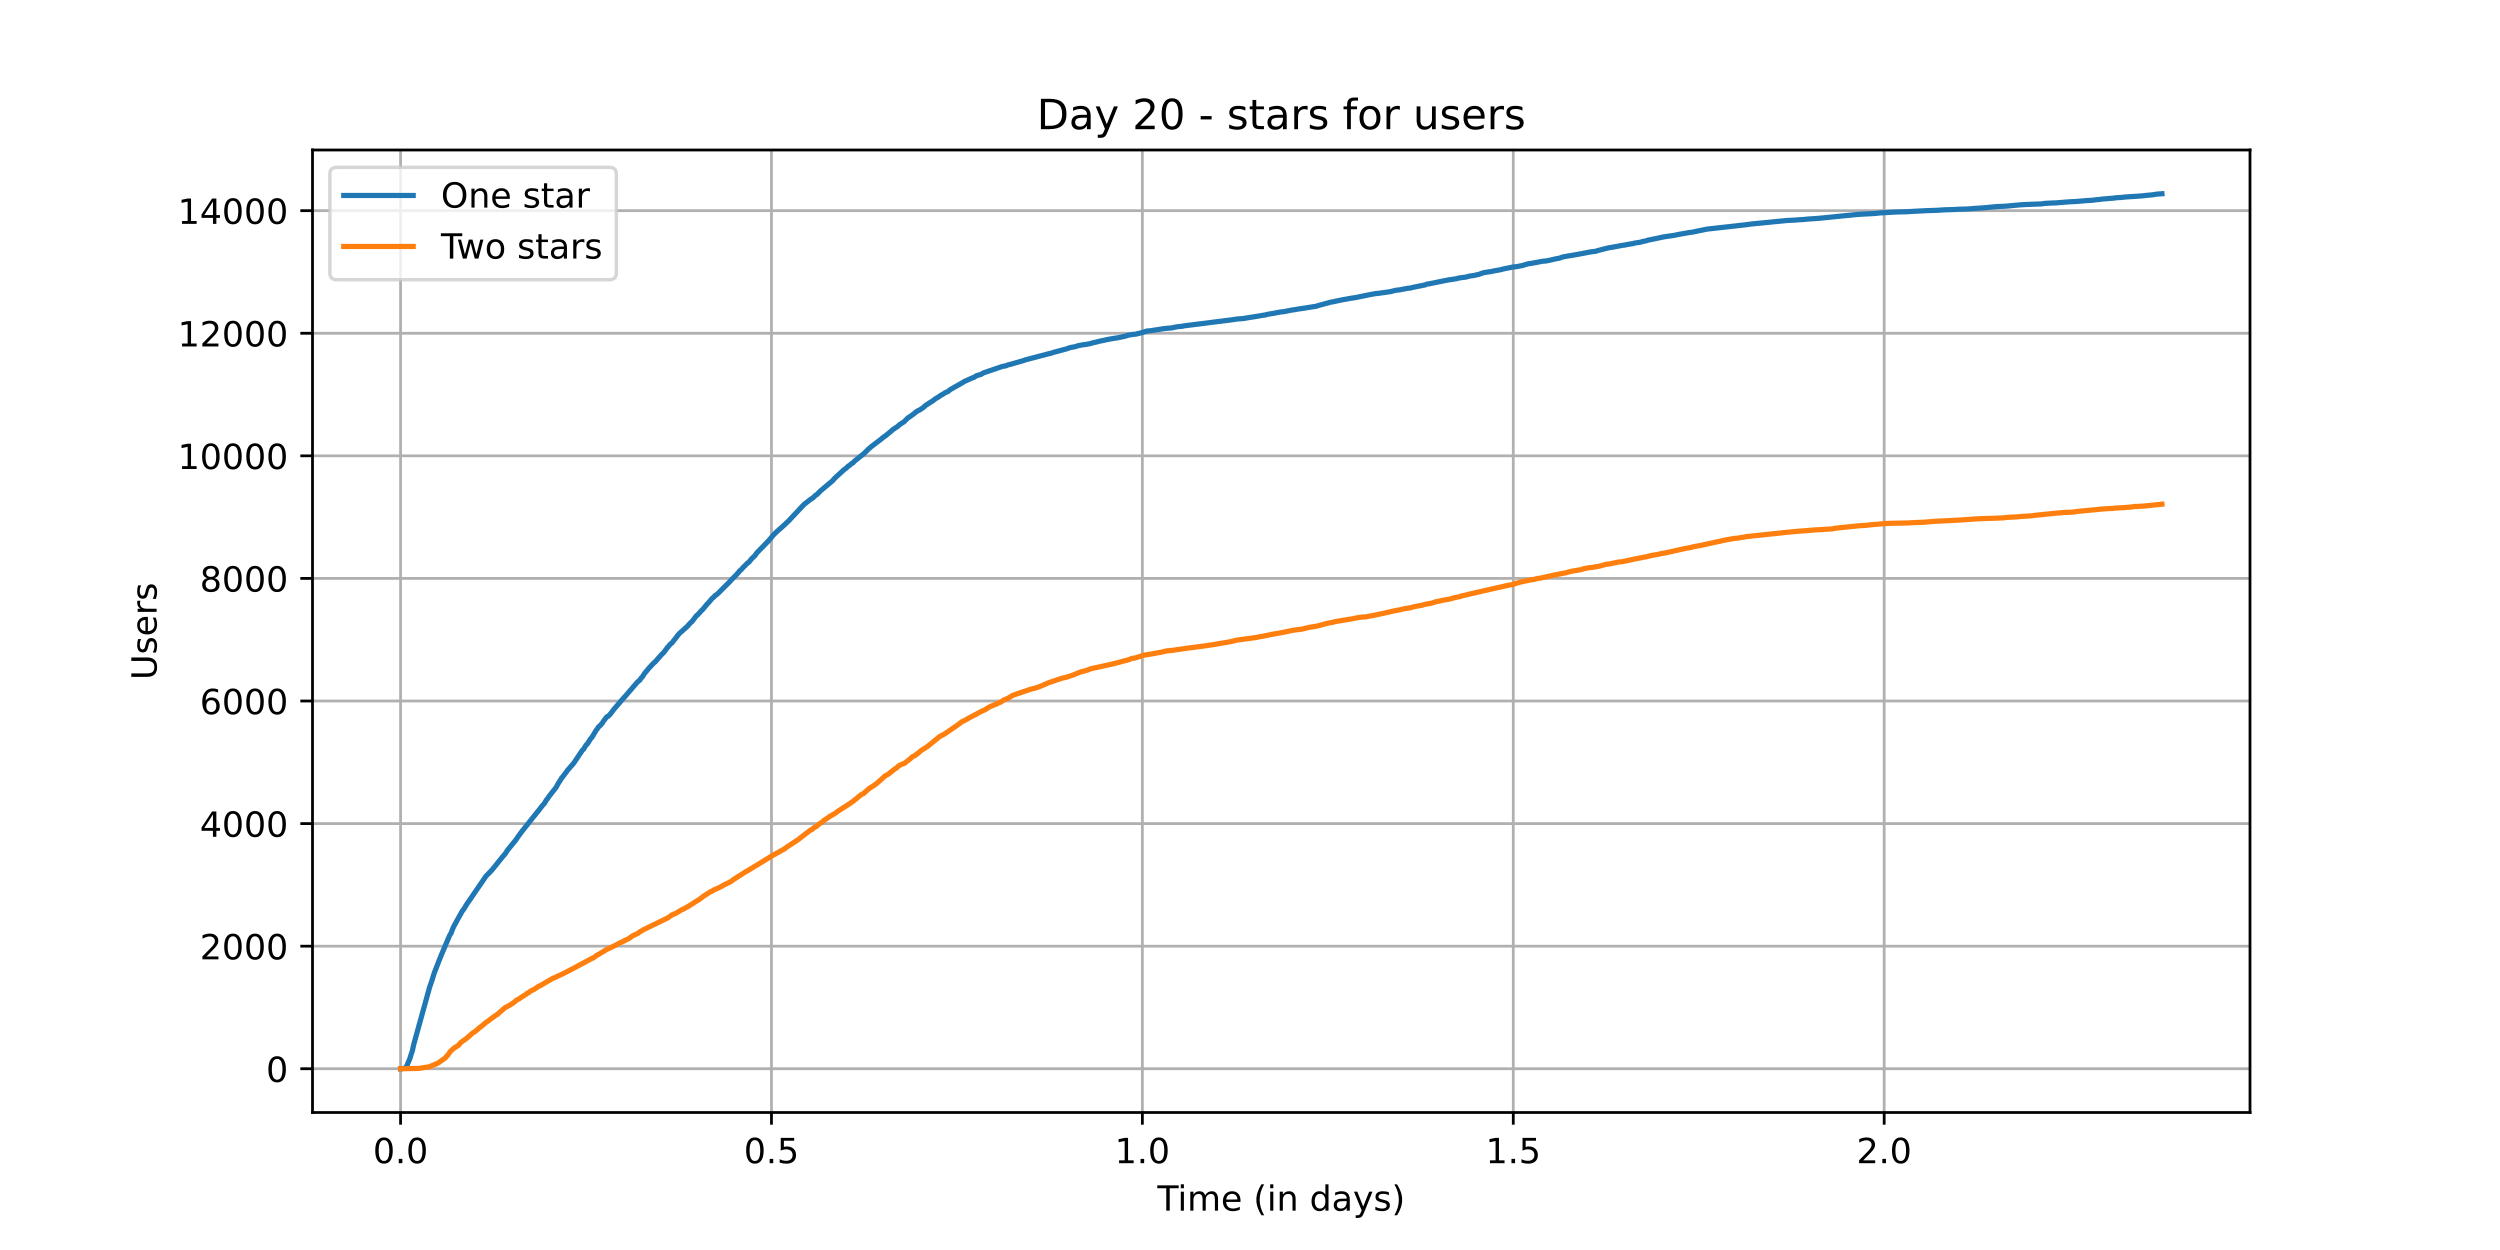 <?xml version="1.0" encoding="utf-8" standalone="no"?>
<!DOCTYPE svg PUBLIC "-//W3C//DTD SVG 1.1//EN"
  "http://www.w3.org/Graphics/SVG/1.1/DTD/svg11.dtd">
<!-- Created with matplotlib (https://matplotlib.org/) -->
<svg height="360pt" version="1.1" viewBox="0 0 720 360" width="720pt" xmlns="http://www.w3.org/2000/svg" xmlns:xlink="http://www.w3.org/1999/xlink">
 <defs>
  <style type="text/css">*{stroke-linecap:butt;stroke-linejoin:round;}</style>
 </defs>
 <g id="figure_1">
  <g id="patch_1">
   <path d="M 0 360 
L 720 360 
L 720 0 
L 0 0 
z
" style="fill:#ffffff;"/>
  </g>
  <g id="axes_1">
   <g id="patch_2">
    <path d="M 90 320.4 
L 648 320.4 
L 648 43.2 
L 90 43.2 
z
" style="fill:#ffffff;"/>
   </g>
   <g id="matplotlib.axis_1">
    <g id="xtick_1">
     <g id="line2d_1">
      <path clip-path="url(#pa88866a82a)" d="M 115.364 320.4 
L 115.364 43.2 
" style="fill:none;stroke:#b0b0b0;stroke-linecap:square;stroke-width:0.8;"/>
     </g>
     <g id="line2d_2">
      <defs>
       <path d="M 0 0 
L 0 3.5 
" id="mbeb96af98e" style="stroke:#000000;stroke-width:0.8;"/>
      </defs>
      <g>
       <use style="stroke:#000000;stroke-width:0.8;" x="115.364" xlink:href="#mbeb96af98e" y="320.4"/>
      </g>
     </g>
     <g id="text_1">
      <!-- 0.0 -->
      <g transform="translate(107.412 334.998)scale(0.1 -0.1)">
       <defs>
        <path d="M 31.781 66.406 
Q 24.172 66.406 20.328 58.906 
Q 16.5 51.422 16.5 36.375 
Q 16.5 21.391 20.328 13.891 
Q 24.172 6.391 31.781 6.391 
Q 39.453 6.391 43.281 13.891 
Q 47.125 21.391 47.125 36.375 
Q 47.125 51.422 43.281 58.906 
Q 39.453 66.406 31.781 66.406 
z
M 31.781 74.219 
Q 44.047 74.219 50.516 64.516 
Q 56.984 54.828 56.984 36.375 
Q 56.984 17.969 50.516 8.266 
Q 44.047 -1.422 31.781 -1.422 
Q 19.531 -1.422 13.062 8.266 
Q 6.594 17.969 6.594 36.375 
Q 6.594 54.828 13.062 64.516 
Q 19.531 74.219 31.781 74.219 
z
" id="DejaVuSans-48"/>
        <path d="M 10.688 12.406 
L 21 12.406 
L 21 0 
L 10.688 0 
z
" id="DejaVuSans-46"/>
       </defs>
       <use xlink:href="#DejaVuSans-48"/>
       <use x="63.623" xlink:href="#DejaVuSans-46"/>
       <use x="95.41" xlink:href="#DejaVuSans-48"/>
      </g>
     </g>
    </g>
    <g id="xtick_2">
     <g id="line2d_3">
      <path clip-path="url(#pa88866a82a)" d="M 222.183 320.4 
L 222.183 43.2 
" style="fill:none;stroke:#b0b0b0;stroke-linecap:square;stroke-width:0.8;"/>
     </g>
     <g id="line2d_4">
      <g>
       <use style="stroke:#000000;stroke-width:0.8;" x="222.183" xlink:href="#mbeb96af98e" y="320.4"/>
      </g>
     </g>
     <g id="text_2">
      <!-- 0.5 -->
      <g transform="translate(214.232 334.998)scale(0.1 -0.1)">
       <defs>
        <path d="M 10.797 72.906 
L 49.516 72.906 
L 49.516 64.594 
L 19.828 64.594 
L 19.828 46.734 
Q 21.969 47.469 24.109 47.828 
Q 26.266 48.188 28.422 48.188 
Q 40.625 48.188 47.75 41.5 
Q 54.891 34.812 54.891 23.391 
Q 54.891 11.625 47.562 5.094 
Q 40.234 -1.422 26.906 -1.422 
Q 22.312 -1.422 17.547 -0.641 
Q 12.797 0.141 7.719 1.703 
L 7.719 11.625 
Q 12.109 9.234 16.797 8.062 
Q 21.484 6.891 26.703 6.891 
Q 35.156 6.891 40.078 11.328 
Q 45.016 15.766 45.016 23.391 
Q 45.016 31 40.078 35.438 
Q 35.156 39.891 26.703 39.891 
Q 22.75 39.891 18.812 39.016 
Q 14.891 38.141 10.797 36.281 
z
" id="DejaVuSans-53"/>
       </defs>
       <use xlink:href="#DejaVuSans-48"/>
       <use x="63.623" xlink:href="#DejaVuSans-46"/>
       <use x="95.41" xlink:href="#DejaVuSans-53"/>
      </g>
     </g>
    </g>
    <g id="xtick_3">
     <g id="line2d_5">
      <path clip-path="url(#pa88866a82a)" d="M 329.003 320.4 
L 329.003 43.2 
" style="fill:none;stroke:#b0b0b0;stroke-linecap:square;stroke-width:0.8;"/>
     </g>
     <g id="line2d_6">
      <g>
       <use style="stroke:#000000;stroke-width:0.8;" x="329.003" xlink:href="#mbeb96af98e" y="320.4"/>
      </g>
     </g>
     <g id="text_3">
      <!-- 1.0 -->
      <g transform="translate(321.052 334.998)scale(0.1 -0.1)">
       <defs>
        <path d="M 12.406 8.297 
L 28.516 8.297 
L 28.516 63.922 
L 10.984 60.406 
L 10.984 69.391 
L 28.422 72.906 
L 38.281 72.906 
L 38.281 8.297 
L 54.391 8.297 
L 54.391 0 
L 12.406 0 
z
" id="DejaVuSans-49"/>
       </defs>
       <use xlink:href="#DejaVuSans-49"/>
       <use x="63.623" xlink:href="#DejaVuSans-46"/>
       <use x="95.41" xlink:href="#DejaVuSans-48"/>
      </g>
     </g>
    </g>
    <g id="xtick_4">
     <g id="line2d_7">
      <path clip-path="url(#pa88866a82a)" d="M 435.823 320.4 
L 435.823 43.2 
" style="fill:none;stroke:#b0b0b0;stroke-linecap:square;stroke-width:0.8;"/>
     </g>
     <g id="line2d_8">
      <g>
       <use style="stroke:#000000;stroke-width:0.8;" x="435.823" xlink:href="#mbeb96af98e" y="320.4"/>
      </g>
     </g>
     <g id="text_4">
      <!-- 1.5 -->
      <g transform="translate(427.871 334.998)scale(0.1 -0.1)">
       <use xlink:href="#DejaVuSans-49"/>
       <use x="63.623" xlink:href="#DejaVuSans-46"/>
       <use x="95.41" xlink:href="#DejaVuSans-53"/>
      </g>
     </g>
    </g>
    <g id="xtick_5">
     <g id="line2d_9">
      <path clip-path="url(#pa88866a82a)" d="M 542.643 320.4 
L 542.643 43.2 
" style="fill:none;stroke:#b0b0b0;stroke-linecap:square;stroke-width:0.8;"/>
     </g>
     <g id="line2d_10">
      <g>
       <use style="stroke:#000000;stroke-width:0.8;" x="542.643" xlink:href="#mbeb96af98e" y="320.4"/>
      </g>
     </g>
     <g id="text_5">
      <!-- 2.0 -->
      <g transform="translate(534.691 334.998)scale(0.1 -0.1)">
       <defs>
        <path d="M 19.188 8.297 
L 53.609 8.297 
L 53.609 0 
L 7.328 0 
L 7.328 8.297 
Q 12.938 14.109 22.625 23.891 
Q 32.328 33.688 34.812 36.531 
Q 39.547 41.844 41.422 45.531 
Q 43.312 49.219 43.312 52.781 
Q 43.312 58.594 39.234 62.25 
Q 35.156 65.922 28.609 65.922 
Q 23.969 65.922 18.812 64.312 
Q 13.672 62.703 7.812 59.422 
L 7.812 69.391 
Q 13.766 71.781 18.938 73 
Q 24.125 74.219 28.422 74.219 
Q 39.75 74.219 46.484 68.547 
Q 53.219 62.891 53.219 53.422 
Q 53.219 48.922 51.531 44.891 
Q 49.859 40.875 45.406 35.406 
Q 44.188 33.984 37.641 27.219 
Q 31.109 20.453 19.188 8.297 
z
" id="DejaVuSans-50"/>
       </defs>
       <use xlink:href="#DejaVuSans-50"/>
       <use x="63.623" xlink:href="#DejaVuSans-46"/>
       <use x="95.41" xlink:href="#DejaVuSans-48"/>
      </g>
     </g>
    </g>
    <g id="text_6">
     <!-- Time (in days) -->
     <g transform="translate(333.327 348.677)scale(0.1 -0.1)">
      <defs>
       <path d="M -0.297 72.906 
L 61.375 72.906 
L 61.375 64.594 
L 35.5 64.594 
L 35.5 0 
L 25.594 0 
L 25.594 64.594 
L -0.297 64.594 
z
" id="DejaVuSans-84"/>
       <path d="M 9.422 54.688 
L 18.406 54.688 
L 18.406 0 
L 9.422 0 
z
M 9.422 75.984 
L 18.406 75.984 
L 18.406 64.594 
L 9.422 64.594 
z
" id="DejaVuSans-105"/>
       <path d="M 52 44.188 
Q 55.375 50.25 60.062 53.125 
Q 64.75 56 71.094 56 
Q 79.641 56 84.281 50.016 
Q 88.922 44.047 88.922 33.016 
L 88.922 0 
L 79.891 0 
L 79.891 32.719 
Q 79.891 40.578 77.094 44.375 
Q 74.312 48.188 68.609 48.188 
Q 61.625 48.188 57.562 43.547 
Q 53.516 38.922 53.516 30.906 
L 53.516 0 
L 44.484 0 
L 44.484 32.719 
Q 44.484 40.625 41.703 44.406 
Q 38.922 48.188 33.109 48.188 
Q 26.219 48.188 22.156 43.531 
Q 18.109 38.875 18.109 30.906 
L 18.109 0 
L 9.078 0 
L 9.078 54.688 
L 18.109 54.688 
L 18.109 46.188 
Q 21.188 51.219 25.484 53.609 
Q 29.781 56 35.688 56 
Q 41.656 56 45.828 52.969 
Q 50 49.953 52 44.188 
z
" id="DejaVuSans-109"/>
       <path d="M 56.203 29.594 
L 56.203 25.203 
L 14.891 25.203 
Q 15.484 15.922 20.484 11.062 
Q 25.484 6.203 34.422 6.203 
Q 39.594 6.203 44.453 7.469 
Q 49.312 8.734 54.109 11.281 
L 54.109 2.781 
Q 49.266 0.734 44.188 -0.344 
Q 39.109 -1.422 33.891 -1.422 
Q 20.797 -1.422 13.156 6.188 
Q 5.516 13.812 5.516 26.812 
Q 5.516 40.234 12.766 48.109 
Q 20.016 56 32.328 56 
Q 43.359 56 49.781 48.891 
Q 56.203 41.797 56.203 29.594 
z
M 47.219 32.234 
Q 47.125 39.594 43.094 43.984 
Q 39.062 48.391 32.422 48.391 
Q 24.906 48.391 20.391 44.141 
Q 15.875 39.891 15.188 32.172 
z
" id="DejaVuSans-101"/>
       <path id="DejaVuSans-32"/>
       <path d="M 31 75.875 
Q 24.469 64.656 21.281 53.656 
Q 18.109 42.672 18.109 31.391 
Q 18.109 20.125 21.312 9.062 
Q 24.516 -2 31 -13.188 
L 23.188 -13.188 
Q 15.875 -1.703 12.234 9.375 
Q 8.594 20.453 8.594 31.391 
Q 8.594 42.281 12.203 53.312 
Q 15.828 64.359 23.188 75.875 
z
" id="DejaVuSans-40"/>
       <path d="M 54.891 33.016 
L 54.891 0 
L 45.906 0 
L 45.906 32.719 
Q 45.906 40.484 42.875 44.328 
Q 39.844 48.188 33.797 48.188 
Q 26.516 48.188 22.312 43.547 
Q 18.109 38.922 18.109 30.906 
L 18.109 0 
L 9.078 0 
L 9.078 54.688 
L 18.109 54.688 
L 18.109 46.188 
Q 21.344 51.125 25.703 53.562 
Q 30.078 56 35.797 56 
Q 45.219 56 50.047 50.172 
Q 54.891 44.344 54.891 33.016 
z
" id="DejaVuSans-110"/>
       <path d="M 45.406 46.391 
L 45.406 75.984 
L 54.391 75.984 
L 54.391 0 
L 45.406 0 
L 45.406 8.203 
Q 42.578 3.328 38.25 0.953 
Q 33.938 -1.422 27.875 -1.422 
Q 17.969 -1.422 11.734 6.484 
Q 5.516 14.406 5.516 27.297 
Q 5.516 40.188 11.734 48.094 
Q 17.969 56 27.875 56 
Q 33.938 56 38.25 53.625 
Q 42.578 51.266 45.406 46.391 
z
M 14.797 27.297 
Q 14.797 17.391 18.875 11.75 
Q 22.953 6.109 30.078 6.109 
Q 37.203 6.109 41.297 11.75 
Q 45.406 17.391 45.406 27.297 
Q 45.406 37.203 41.297 42.844 
Q 37.203 48.484 30.078 48.484 
Q 22.953 48.484 18.875 42.844 
Q 14.797 37.203 14.797 27.297 
z
" id="DejaVuSans-100"/>
       <path d="M 34.281 27.484 
Q 23.391 27.484 19.188 25 
Q 14.984 22.516 14.984 16.5 
Q 14.984 11.719 18.141 8.906 
Q 21.297 6.109 26.703 6.109 
Q 34.188 6.109 38.703 11.406 
Q 43.219 16.703 43.219 25.484 
L 43.219 27.484 
z
M 52.203 31.203 
L 52.203 0 
L 43.219 0 
L 43.219 8.297 
Q 40.141 3.328 35.547 0.953 
Q 30.953 -1.422 24.312 -1.422 
Q 15.922 -1.422 10.953 3.297 
Q 6 8.016 6 15.922 
Q 6 25.141 12.172 29.828 
Q 18.359 34.516 30.609 34.516 
L 43.219 34.516 
L 43.219 35.406 
Q 43.219 41.609 39.141 45 
Q 35.062 48.391 27.688 48.391 
Q 23 48.391 18.547 47.266 
Q 14.109 46.141 10.016 43.891 
L 10.016 52.203 
Q 14.938 54.109 19.578 55.047 
Q 24.219 56 28.609 56 
Q 40.484 56 46.344 49.844 
Q 52.203 43.703 52.203 31.203 
z
" id="DejaVuSans-97"/>
       <path d="M 32.172 -5.078 
Q 28.375 -14.844 24.75 -17.812 
Q 21.141 -20.797 15.094 -20.797 
L 7.906 -20.797 
L 7.906 -13.281 
L 13.188 -13.281 
Q 16.891 -13.281 18.938 -11.516 
Q 21 -9.766 23.484 -3.219 
L 25.094 0.875 
L 2.984 54.688 
L 12.5 54.688 
L 29.594 11.922 
L 46.688 54.688 
L 56.203 54.688 
z
" id="DejaVuSans-121"/>
       <path d="M 44.281 53.078 
L 44.281 44.578 
Q 40.484 46.531 36.375 47.5 
Q 32.281 48.484 27.875 48.484 
Q 21.188 48.484 17.844 46.438 
Q 14.5 44.391 14.5 40.281 
Q 14.5 37.156 16.891 35.375 
Q 19.281 33.594 26.516 31.984 
L 29.594 31.297 
Q 39.156 29.25 43.188 25.516 
Q 47.219 21.781 47.219 15.094 
Q 47.219 7.469 41.188 3.016 
Q 35.156 -1.422 24.609 -1.422 
Q 20.219 -1.422 15.453 -0.562 
Q 10.688 0.297 5.422 2 
L 5.422 11.281 
Q 10.406 8.688 15.234 7.391 
Q 20.062 6.109 24.812 6.109 
Q 31.156 6.109 34.562 8.281 
Q 37.984 10.453 37.984 14.406 
Q 37.984 18.062 35.516 20.016 
Q 33.062 21.969 24.703 23.781 
L 21.578 24.516 
Q 13.234 26.266 9.516 29.906 
Q 5.812 33.547 5.812 39.891 
Q 5.812 47.609 11.281 51.797 
Q 16.75 56 26.812 56 
Q 31.781 56 36.172 55.266 
Q 40.578 54.547 44.281 53.078 
z
" id="DejaVuSans-115"/>
       <path d="M 8.016 75.875 
L 15.828 75.875 
Q 23.141 64.359 26.781 53.312 
Q 30.422 42.281 30.422 31.391 
Q 30.422 20.453 26.781 9.375 
Q 23.141 -1.703 15.828 -13.188 
L 8.016 -13.188 
Q 14.5 -2 17.703 9.062 
Q 20.906 20.125 20.906 31.391 
Q 20.906 42.672 17.703 53.656 
Q 14.5 64.656 8.016 75.875 
z
" id="DejaVuSans-41"/>
      </defs>
      <use xlink:href="#DejaVuSans-84"/>
      <use x="57.959" xlink:href="#DejaVuSans-105"/>
      <use x="85.742" xlink:href="#DejaVuSans-109"/>
      <use x="183.154" xlink:href="#DejaVuSans-101"/>
      <use x="244.678" xlink:href="#DejaVuSans-32"/>
      <use x="276.465" xlink:href="#DejaVuSans-40"/>
      <use x="315.479" xlink:href="#DejaVuSans-105"/>
      <use x="343.262" xlink:href="#DejaVuSans-110"/>
      <use x="406.641" xlink:href="#DejaVuSans-32"/>
      <use x="438.428" xlink:href="#DejaVuSans-100"/>
      <use x="501.904" xlink:href="#DejaVuSans-97"/>
      <use x="563.184" xlink:href="#DejaVuSans-121"/>
      <use x="622.363" xlink:href="#DejaVuSans-115"/>
      <use x="674.463" xlink:href="#DejaVuSans-41"/>
     </g>
    </g>
   </g>
   <g id="matplotlib.axis_2">
    <g id="ytick_1">
     <g id="line2d_11">
      <path clip-path="url(#pa88866a82a)" d="M 90 307.8 
L 648 307.8 
" style="fill:none;stroke:#b0b0b0;stroke-linecap:square;stroke-width:0.8;"/>
     </g>
     <g id="line2d_12">
      <defs>
       <path d="M 0 0 
L -3.5 0 
" id="m429b8f8722" style="stroke:#000000;stroke-width:0.8;"/>
      </defs>
      <g>
       <use style="stroke:#000000;stroke-width:0.8;" x="90" xlink:href="#m429b8f8722" y="307.8"/>
      </g>
     </g>
     <g id="text_7">
      <!-- 0 -->
      <g transform="translate(76.638 311.599)scale(0.1 -0.1)">
       <use xlink:href="#DejaVuSans-48"/>
      </g>
     </g>
    </g>
    <g id="ytick_2">
     <g id="line2d_13">
      <path clip-path="url(#pa88866a82a)" d="M 90 272.496 
L 648 272.496 
" style="fill:none;stroke:#b0b0b0;stroke-linecap:square;stroke-width:0.8;"/>
     </g>
     <g id="line2d_14">
      <g>
       <use style="stroke:#000000;stroke-width:0.8;" x="90" xlink:href="#m429b8f8722" y="272.496"/>
      </g>
     </g>
     <g id="text_8">
      <!-- 2000 -->
      <g transform="translate(57.55 276.295)scale(0.1 -0.1)">
       <use xlink:href="#DejaVuSans-50"/>
       <use x="63.623" xlink:href="#DejaVuSans-48"/>
       <use x="127.246" xlink:href="#DejaVuSans-48"/>
       <use x="190.869" xlink:href="#DejaVuSans-48"/>
      </g>
     </g>
    </g>
    <g id="ytick_3">
     <g id="line2d_15">
      <path clip-path="url(#pa88866a82a)" d="M 90 237.192 
L 648 237.192 
" style="fill:none;stroke:#b0b0b0;stroke-linecap:square;stroke-width:0.8;"/>
     </g>
     <g id="line2d_16">
      <g>
       <use style="stroke:#000000;stroke-width:0.8;" x="90" xlink:href="#m429b8f8722" y="237.192"/>
      </g>
     </g>
     <g id="text_9">
      <!-- 4000 -->
      <g transform="translate(57.55 240.991)scale(0.1 -0.1)">
       <defs>
        <path d="M 37.797 64.312 
L 12.891 25.391 
L 37.797 25.391 
z
M 35.203 72.906 
L 47.609 72.906 
L 47.609 25.391 
L 58.016 25.391 
L 58.016 17.188 
L 47.609 17.188 
L 47.609 0 
L 37.797 0 
L 37.797 17.188 
L 4.891 17.188 
L 4.891 26.703 
z
" id="DejaVuSans-52"/>
       </defs>
       <use xlink:href="#DejaVuSans-52"/>
       <use x="63.623" xlink:href="#DejaVuSans-48"/>
       <use x="127.246" xlink:href="#DejaVuSans-48"/>
       <use x="190.869" xlink:href="#DejaVuSans-48"/>
      </g>
     </g>
    </g>
    <g id="ytick_4">
     <g id="line2d_17">
      <path clip-path="url(#pa88866a82a)" d="M 90 201.888 
L 648 201.888 
" style="fill:none;stroke:#b0b0b0;stroke-linecap:square;stroke-width:0.8;"/>
     </g>
     <g id="line2d_18">
      <g>
       <use style="stroke:#000000;stroke-width:0.8;" x="90" xlink:href="#m429b8f8722" y="201.888"/>
      </g>
     </g>
     <g id="text_10">
      <!-- 6000 -->
      <g transform="translate(57.55 205.687)scale(0.1 -0.1)">
       <defs>
        <path d="M 33.016 40.375 
Q 26.375 40.375 22.484 35.828 
Q 18.609 31.297 18.609 23.391 
Q 18.609 15.531 22.484 10.953 
Q 26.375 6.391 33.016 6.391 
Q 39.656 6.391 43.531 10.953 
Q 47.406 15.531 47.406 23.391 
Q 47.406 31.297 43.531 35.828 
Q 39.656 40.375 33.016 40.375 
z
M 52.594 71.297 
L 52.594 62.312 
Q 48.875 64.062 45.094 64.984 
Q 41.312 65.922 37.594 65.922 
Q 27.828 65.922 22.672 59.328 
Q 17.531 52.734 16.797 39.406 
Q 19.672 43.656 24.016 45.922 
Q 28.375 48.188 33.594 48.188 
Q 44.578 48.188 50.953 41.516 
Q 57.328 34.859 57.328 23.391 
Q 57.328 12.156 50.688 5.359 
Q 44.047 -1.422 33.016 -1.422 
Q 20.359 -1.422 13.672 8.266 
Q 6.984 17.969 6.984 36.375 
Q 6.984 53.656 15.188 63.938 
Q 23.391 74.219 37.203 74.219 
Q 40.922 74.219 44.703 73.484 
Q 48.484 72.75 52.594 71.297 
z
" id="DejaVuSans-54"/>
       </defs>
       <use xlink:href="#DejaVuSans-54"/>
       <use x="63.623" xlink:href="#DejaVuSans-48"/>
       <use x="127.246" xlink:href="#DejaVuSans-48"/>
       <use x="190.869" xlink:href="#DejaVuSans-48"/>
      </g>
     </g>
    </g>
    <g id="ytick_5">
     <g id="line2d_19">
      <path clip-path="url(#pa88866a82a)" d="M 90 166.584 
L 648 166.584 
" style="fill:none;stroke:#b0b0b0;stroke-linecap:square;stroke-width:0.8;"/>
     </g>
     <g id="line2d_20">
      <g>
       <use style="stroke:#000000;stroke-width:0.8;" x="90" xlink:href="#m429b8f8722" y="166.584"/>
      </g>
     </g>
     <g id="text_11">
      <!-- 8000 -->
      <g transform="translate(57.55 170.383)scale(0.1 -0.1)">
       <defs>
        <path d="M 31.781 34.625 
Q 24.75 34.625 20.719 30.859 
Q 16.703 27.094 16.703 20.516 
Q 16.703 13.922 20.719 10.156 
Q 24.75 6.391 31.781 6.391 
Q 38.812 6.391 42.859 10.172 
Q 46.922 13.969 46.922 20.516 
Q 46.922 27.094 42.891 30.859 
Q 38.875 34.625 31.781 34.625 
z
M 21.922 38.812 
Q 15.578 40.375 12.031 44.719 
Q 8.5 49.078 8.5 55.328 
Q 8.5 64.062 14.719 69.141 
Q 20.953 74.219 31.781 74.219 
Q 42.672 74.219 48.875 69.141 
Q 55.078 64.062 55.078 55.328 
Q 55.078 49.078 51.531 44.719 
Q 48 40.375 41.703 38.812 
Q 48.828 37.156 52.797 32.312 
Q 56.781 27.484 56.781 20.516 
Q 56.781 9.906 50.312 4.234 
Q 43.844 -1.422 31.781 -1.422 
Q 19.734 -1.422 13.25 4.234 
Q 6.781 9.906 6.781 20.516 
Q 6.781 27.484 10.781 32.312 
Q 14.797 37.156 21.922 38.812 
z
M 18.312 54.391 
Q 18.312 48.734 21.844 45.562 
Q 25.391 42.391 31.781 42.391 
Q 38.141 42.391 41.719 45.562 
Q 45.312 48.734 45.312 54.391 
Q 45.312 60.062 41.719 63.234 
Q 38.141 66.406 31.781 66.406 
Q 25.391 66.406 21.844 63.234 
Q 18.312 60.062 18.312 54.391 
z
" id="DejaVuSans-56"/>
       </defs>
       <use xlink:href="#DejaVuSans-56"/>
       <use x="63.623" xlink:href="#DejaVuSans-48"/>
       <use x="127.246" xlink:href="#DejaVuSans-48"/>
       <use x="190.869" xlink:href="#DejaVuSans-48"/>
      </g>
     </g>
    </g>
    <g id="ytick_6">
     <g id="line2d_21">
      <path clip-path="url(#pa88866a82a)" d="M 90 131.28 
L 648 131.28 
" style="fill:none;stroke:#b0b0b0;stroke-linecap:square;stroke-width:0.8;"/>
     </g>
     <g id="line2d_22">
      <g>
       <use style="stroke:#000000;stroke-width:0.8;" x="90" xlink:href="#m429b8f8722" y="131.28"/>
      </g>
     </g>
     <g id="text_12">
      <!-- 10000 -->
      <g transform="translate(51.188 135.079)scale(0.1 -0.1)">
       <use xlink:href="#DejaVuSans-49"/>
       <use x="63.623" xlink:href="#DejaVuSans-48"/>
       <use x="127.246" xlink:href="#DejaVuSans-48"/>
       <use x="190.869" xlink:href="#DejaVuSans-48"/>
       <use x="254.492" xlink:href="#DejaVuSans-48"/>
      </g>
     </g>
    </g>
    <g id="ytick_7">
     <g id="line2d_23">
      <path clip-path="url(#pa88866a82a)" d="M 90 95.976 
L 648 95.976 
" style="fill:none;stroke:#b0b0b0;stroke-linecap:square;stroke-width:0.8;"/>
     </g>
     <g id="line2d_24">
      <g>
       <use style="stroke:#000000;stroke-width:0.8;" x="90" xlink:href="#m429b8f8722" y="95.976"/>
      </g>
     </g>
     <g id="text_13">
      <!-- 12000 -->
      <g transform="translate(51.188 99.775)scale(0.1 -0.1)">
       <use xlink:href="#DejaVuSans-49"/>
       <use x="63.623" xlink:href="#DejaVuSans-50"/>
       <use x="127.246" xlink:href="#DejaVuSans-48"/>
       <use x="190.869" xlink:href="#DejaVuSans-48"/>
       <use x="254.492" xlink:href="#DejaVuSans-48"/>
      </g>
     </g>
    </g>
    <g id="ytick_8">
     <g id="line2d_25">
      <path clip-path="url(#pa88866a82a)" d="M 90 60.672 
L 648 60.672 
" style="fill:none;stroke:#b0b0b0;stroke-linecap:square;stroke-width:0.8;"/>
     </g>
     <g id="line2d_26">
      <g>
       <use style="stroke:#000000;stroke-width:0.8;" x="90" xlink:href="#m429b8f8722" y="60.672"/>
      </g>
     </g>
     <g id="text_14">
      <!-- 14000 -->
      <g transform="translate(51.188 64.471)scale(0.1 -0.1)">
       <use xlink:href="#DejaVuSans-49"/>
       <use x="63.623" xlink:href="#DejaVuSans-52"/>
       <use x="127.246" xlink:href="#DejaVuSans-48"/>
       <use x="190.869" xlink:href="#DejaVuSans-48"/>
       <use x="254.492" xlink:href="#DejaVuSans-48"/>
      </g>
     </g>
    </g>
    <g id="text_15">
     <!-- Users -->
     <g transform="translate(45.108 195.801)rotate(-90)scale(0.1 -0.1)">
      <defs>
       <path d="M 8.688 72.906 
L 18.609 72.906 
L 18.609 28.609 
Q 18.609 16.891 22.844 11.734 
Q 27.094 6.594 36.625 6.594 
Q 46.094 6.594 50.344 11.734 
Q 54.594 16.891 54.594 28.609 
L 54.594 72.906 
L 64.5 72.906 
L 64.5 27.391 
Q 64.5 13.141 57.438 5.859 
Q 50.391 -1.422 36.625 -1.422 
Q 22.797 -1.422 15.734 5.859 
Q 8.688 13.141 8.688 27.391 
z
" id="DejaVuSans-85"/>
       <path d="M 41.109 46.297 
Q 39.594 47.172 37.812 47.578 
Q 36.031 48 33.891 48 
Q 26.266 48 22.188 43.047 
Q 18.109 38.094 18.109 28.812 
L 18.109 0 
L 9.078 0 
L 9.078 54.688 
L 18.109 54.688 
L 18.109 46.188 
Q 20.953 51.172 25.484 53.578 
Q 30.031 56 36.531 56 
Q 37.453 56 38.578 55.875 
Q 39.703 55.766 41.062 55.516 
z
" id="DejaVuSans-114"/>
      </defs>
      <use xlink:href="#DejaVuSans-85"/>
      <use x="73.193" xlink:href="#DejaVuSans-115"/>
      <use x="125.293" xlink:href="#DejaVuSans-101"/>
      <use x="186.816" xlink:href="#DejaVuSans-114"/>
      <use x="227.93" xlink:href="#DejaVuSans-115"/>
     </g>
    </g>
   </g>
   <g id="line2d_27">
    <path clip-path="url(#pa88866a82a)" d="M 115.364 307.8 
L 116.239 307.729 
L 116.973 307.376 
L 118.002 304.993 
L 118.445 303.546 
L 118.739 302.716 
L 119.179 300.722 
L 123.736 284.305 
L 124.325 282.593 
L 125.059 280.228 
L 125.942 277.986 
L 126.384 276.838 
L 127.119 274.985 
L 129.47 269.46 
L 129.913 268.718 
L 130.353 267.553 
L 130.647 266.9 
L 131.824 264.729 
L 133.147 262.364 
L 133.587 261.817 
L 134.322 260.581 
L 139.467 253.061 
L 139.91 252.39 
L 141.673 250.572 
L 142.261 249.848 
L 144.907 246.548 
L 145.056 246.459 
L 145.35 246.018 
L 145.496 245.912 
L 146.084 244.959 
L 146.524 244.412 
L 148.584 241.87 
L 149.173 240.987 
L 150.495 239.204 
L 151.084 238.481 
L 153.435 235.515 
L 155.201 233.326 
L 155.641 232.744 
L 156.23 231.985 
L 156.818 231.349 
L 157.404 230.325 
L 157.698 230.025 
L 158.141 229.319 
L 159.024 228.207 
L 160.198 226.707 
L 160.787 225.595 
L 161.081 225.171 
L 161.521 224.465 
L 161.815 223.953 
L 161.964 223.847 
L 162.258 223.441 
L 162.552 223.07 
L 162.844 222.647 
L 162.992 222.523 
L 163.433 221.852 
L 165.198 219.84 
L 167.698 216.098 
L 168.138 215.692 
L 168.432 215.127 
L 168.727 214.703 
L 169.021 214.315 
L 169.167 214.244 
L 169.755 213.291 
L 170.049 212.832 
L 170.49 212.32 
L 171.667 210.361 
L 172.255 209.567 
L 172.401 209.319 
L 172.992 208.825 
L 173.286 208.437 
L 173.432 208.296 
L 173.875 207.59 
L 174.755 206.442 
L 174.903 206.425 
L 175.343 206.107 
L 175.932 205.436 
L 176.815 204.253 
L 178.578 202.223 
L 179.166 201.517 
L 179.609 201.023 
L 180.049 200.546 
L 180.637 199.858 
L 183.577 196.434 
L 184.312 195.833 
L 184.606 195.339 
L 185.049 194.88 
L 185.635 193.927 
L 186.96 192.356 
L 187.4 191.879 
L 188.429 190.785 
L 188.577 190.732 
L 190.489 188.561 
L 191.223 187.837 
L 192.106 186.637 
L 193.134 185.436 
L 193.574 185.119 
L 193.869 184.695 
L 194.751 183.601 
L 195.192 182.983 
L 195.634 182.471 
L 197.986 180.353 
L 198.426 179.841 
L 198.72 179.541 
L 199.014 179.205 
L 199.309 178.993 
L 200.632 177.246 
L 200.78 177.21 
L 202.103 175.781 
L 202.397 175.498 
L 203.72 173.892 
L 204.014 173.627 
L 205.043 172.391 
L 205.631 171.915 
L 205.926 171.509 
L 206.22 171.385 
L 206.806 170.891 
L 207.394 170.291 
L 210.188 167.502 
L 210.483 167.149 
L 212.246 165.366 
L 212.54 164.978 
L 212.688 164.889 
L 212.983 164.43 
L 213.277 164.254 
L 214.157 163.265 
L 214.451 163.018 
L 215.334 162.1 
L 215.628 161.977 
L 216.511 160.865 
L 216.805 160.6 
L 217.391 160.053 
L 217.98 159.205 
L 221.214 155.887 
L 221.657 155.393 
L 222.831 153.963 
L 223.42 153.416 
L 223.862 152.974 
L 224.302 152.604 
L 226.214 150.891 
L 226.508 150.591 
L 227.391 149.762 
L 227.685 149.409 
L 231.51 145.331 
L 231.805 145.084 
L 233.568 143.725 
L 234.156 143.354 
L 234.891 142.63 
L 235.333 142.401 
L 235.627 142.065 
L 235.922 141.765 
L 236.362 141.324 
L 239.89 138.358 
L 240.185 137.952 
L 241.216 136.982 
L 243.125 135.234 
L 243.713 134.828 
L 244.302 134.228 
L 244.744 133.998 
L 245.184 133.539 
L 245.624 133.345 
L 246.067 132.833 
L 247.244 131.898 
L 247.538 131.598 
L 247.83 131.439 
L 248.419 130.945 
L 248.713 130.733 
L 249.447 130.009 
L 250.038 129.409 
L 250.481 129.021 
L 250.921 128.632 
L 253.567 126.62 
L 254.449 125.896 
L 254.744 125.72 
L 255.186 125.384 
L 256.361 124.413 
L 257.098 123.76 
L 257.978 123.16 
L 258.421 122.895 
L 259.155 122.242 
L 259.449 122.083 
L 259.889 121.766 
L 260.332 121.501 
L 261.212 120.618 
L 261.506 120.336 
L 261.949 120.071 
L 262.832 119.435 
L 263.272 119.118 
L 263.712 118.712 
L 264.449 118.235 
L 264.741 118.147 
L 265.918 117.37 
L 266.506 116.805 
L 267.977 115.852 
L 268.712 115.393 
L 269.3 114.917 
L 270.329 114.299 
L 270.769 113.963 
L 271.652 113.469 
L 272.24 113.081 
L 272.68 112.887 
L 273.123 112.692 
L 273.563 112.269 
L 276.797 110.433 
L 277.386 110.098 
L 277.68 109.886 
L 280.18 108.774 
L 280.474 108.703 
L 281.209 108.209 
L 282.532 107.82 
L 283.266 107.379 
L 288.706 105.526 
L 289.735 105.349 
L 290.323 105.084 
L 291.206 104.873 
L 292.677 104.449 
L 294.883 103.813 
L 295.177 103.672 
L 301.203 102.101 
L 301.791 101.925 
L 302.674 101.748 
L 303.408 101.483 
L 307.231 100.46 
L 307.82 100.23 
L 308.262 100.107 
L 308.702 100.001 
L 309.437 99.895 
L 310.76 99.489 
L 311.348 99.4 
L 311.791 99.312 
L 312.671 99.206 
L 313.994 98.959 
L 314.731 98.73 
L 315.611 98.535 
L 316.642 98.271 
L 317.965 98.006 
L 318.848 97.794 
L 319.288 97.724 
L 319.877 97.6 
L 321.934 97.282 
L 322.376 97.176 
L 323.257 97 
L 323.699 96.894 
L 324.139 96.806 
L 324.728 96.576 
L 325.316 96.47 
L 326.345 96.311 
L 327.228 96.223 
L 327.668 96.082 
L 328.697 95.852 
L 330.314 95.34 
L 331.491 95.235 
L 333.842 94.864 
L 334.285 94.793 
L 335.316 94.634 
L 336.199 94.546 
L 336.785 94.493 
L 337.667 94.405 
L 338.256 94.246 
L 339.579 94.034 
L 340.462 93.981 
L 340.902 93.858 
L 355.164 92.057 
L 356.339 91.863 
L 357.956 91.757 
L 359.867 91.422 
L 360.31 91.369 
L 361.633 91.157 
L 362.219 91.069 
L 363.69 90.804 
L 364.278 90.733 
L 365.161 90.504 
L 367.218 90.168 
L 367.807 90.027 
L 368.247 89.957 
L 368.69 89.868 
L 369.718 89.762 
L 372.218 89.268 
L 373.098 89.162 
L 373.541 89.056 
L 376.199 88.668 
L 376.493 88.597 
L 379.139 88.191 
L 379.579 88.015 
L 382.814 87.15 
L 383.108 87.044 
L 383.696 86.956 
L 386.787 86.303 
L 387.373 86.214 
L 389.139 85.879 
L 390.021 85.773 
L 391.344 85.508 
L 394.43 84.873 
L 395.019 84.767 
L 395.607 84.661 
L 396.196 84.555 
L 396.93 84.485 
L 400.459 83.99 
L 400.899 83.867 
L 401.636 83.69 
L 402.222 83.567 
L 403.104 83.478 
L 405.456 83.019 
L 406.193 82.966 
L 406.781 82.79 
L 409.573 82.225 
L 410.456 82.049 
L 410.896 81.837 
L 411.63 81.731 
L 414.424 81.166 
L 415.453 80.954 
L 416.041 80.831 
L 417.364 80.583 
L 417.807 80.53 
L 419.57 80.248 
L 420.01 80.107 
L 421.187 79.913 
L 422.07 79.824 
L 423.244 79.507 
L 424.127 79.383 
L 424.57 79.33 
L 425.01 79.207 
L 425.893 79.03 
L 426.481 78.801 
L 427.216 78.553 
L 428.684 78.306 
L 429.421 78.218 
L 430.156 78.042 
L 430.744 77.936 
L 432.361 77.636 
L 432.801 77.494 
L 435.595 76.929 
L 436.33 76.841 
L 436.772 76.788 
L 438.39 76.488 
L 440.007 75.994 
L 440.447 75.941 
L 442.358 75.606 
L 444.27 75.235 
L 445.298 75.164 
L 445.741 75.058 
L 446.329 74.952 
L 447.064 74.776 
L 447.798 74.599 
L 449.123 74.352 
L 450.004 74.017 
L 451.623 73.717 
L 452.358 73.611 
L 454.269 73.275 
L 456.329 72.887 
L 456.917 72.781 
L 457.358 72.675 
L 458.683 72.463 
L 459.566 72.375 
L 459.86 72.269 
L 460.154 72.146 
L 460.594 72.057 
L 461.623 71.793 
L 462.36 71.599 
L 463.242 71.387 
L 465.302 71.034 
L 467.214 70.663 
L 468.096 70.557 
L 468.536 70.434 
L 470.302 70.151 
L 470.745 70.01 
L 472.51 69.745 
L 472.953 69.586 
L 474.127 69.339 
L 474.716 69.127 
L 475.304 69.039 
L 479.129 68.227 
L 482.364 67.75 
L 483.101 67.574 
L 485.012 67.238 
L 486.483 66.974 
L 487.22 66.885 
L 487.66 66.815 
L 488.689 66.585 
L 491.631 65.985 
L 502.659 64.75 
L 503.396 64.644 
L 504.425 64.502 
L 508.836 64.079 
L 509.867 63.973 
L 514.721 63.496 
L 516.927 63.39 
L 517.664 63.32 
L 519.427 63.214 
L 520.458 63.108 
L 522.515 62.967 
L 523.986 62.861 
L 529.572 62.296 
L 530.601 62.19 
L 535.16 61.749 
L 536.923 61.643 
L 538.395 61.572 
L 540.158 61.466 
L 540.6 61.413 
L 541.629 61.307 
L 543.246 61.219 
L 545.009 61.113 
L 545.598 61.078 
L 549.274 60.972 
L 551.037 60.866 
L 553.097 60.76 
L 554.714 60.672 
L 557.949 60.566 
L 560.006 60.425 
L 562.948 60.337 
L 563.534 60.284 
L 566.771 60.178 
L 569.269 59.984 
L 571.034 59.878 
L 575.151 59.489 
L 577.651 59.383 
L 581.765 58.995 
L 583.677 58.889 
L 585 58.836 
L 587.94 58.73 
L 588.971 58.571 
L 591.028 58.465 
L 592.205 58.43 
L 593.38 58.324 
L 595.879 58.13 
L 597.939 58.024 
L 600.879 57.777 
L 602.642 57.671 
L 603.671 57.53 
L 604.848 57.424 
L 605.288 57.336 
L 606.465 57.247 
L 607.199 57.177 
L 608.671 57.071 
L 609.259 56.965 
L 611.022 56.859 
L 611.905 56.753 
L 613.374 56.647 
L 615.139 56.541 
L 616.608 56.435 
L 617.196 56.383 
L 618.079 56.277 
L 618.668 56.224 
L 619.842 56.118 
L 621.165 55.906 
L 622.636 55.8 
L 622.636 55.8 
" style="fill:none;stroke:#1f77b4;stroke-linecap:square;stroke-width:1.5;"/>
   </g>
   <g id="line2d_28">
    <path clip-path="url(#pa88866a82a)" d="M 115.364 307.8 
L 120.65 307.694 
L 123.59 307.235 
L 125.648 306.388 
L 125.942 306.264 
L 126.53 305.911 
L 127.707 305.046 
L 128.296 304.658 
L 128.588 304.217 
L 128.882 303.97 
L 129.765 302.734 
L 130.942 301.728 
L 131.97 301.11 
L 132.264 300.775 
L 132.705 300.245 
L 133.882 299.398 
L 134.322 299.08 
L 134.764 298.709 
L 135.059 298.462 
L 135.645 297.915 
L 136.233 297.438 
L 136.822 297.085 
L 138.144 295.956 
L 139.321 295.02 
L 139.91 294.49 
L 140.644 294.014 
L 141.084 293.643 
L 141.673 293.219 
L 142.702 292.478 
L 143.29 292.125 
L 143.584 291.843 
L 145.35 290.289 
L 146.967 289.389 
L 148.144 288.595 
L 148.73 288.065 
L 149.318 287.765 
L 150.055 287.288 
L 151.378 286.423 
L 151.524 286.37 
L 151.818 286.07 
L 152.258 285.894 
L 152.553 285.629 
L 152.847 285.4 
L 153.141 285.276 
L 153.584 285.047 
L 153.876 284.923 
L 154.758 284.305 
L 155.053 284.093 
L 155.495 283.917 
L 159.316 281.693 
L 159.758 281.587 
L 160.493 281.181 
L 161.815 280.598 
L 165.05 278.939 
L 167.55 277.58 
L 168.284 277.209 
L 170.344 276.079 
L 170.638 275.991 
L 171.226 275.638 
L 171.667 275.267 
L 171.961 275.056 
L 172.401 274.861 
L 174.755 273.432 
L 175.638 273.043 
L 176.226 272.743 
L 177.255 272.231 
L 177.843 271.913 
L 181.226 270.237 
L 181.96 269.672 
L 182.4 269.425 
L 183.872 268.736 
L 184.166 268.418 
L 184.606 268.207 
L 185.195 267.818 
L 192.4 264.305 
L 193.429 263.546 
L 194.751 262.964 
L 195.34 262.611 
L 196.074 262.17 
L 196.369 261.975 
L 196.663 261.905 
L 197.546 261.393 
L 197.986 261.181 
L 199.751 260.069 
L 200.043 259.84 
L 200.632 259.522 
L 201.368 259.063 
L 202.103 258.516 
L 202.543 258.145 
L 204.308 257.015 
L 204.603 256.821 
L 205.189 256.609 
L 205.483 256.344 
L 205.926 256.15 
L 206.366 255.991 
L 207.543 255.409 
L 207.837 255.285 
L 208.277 254.968 
L 208.571 254.844 
L 209.16 254.526 
L 209.6 254.332 
L 210.777 253.714 
L 211.217 253.291 
L 211.66 253.061 
L 212.1 252.761 
L 214.305 251.367 
L 214.746 251.049 
L 215.04 250.943 
L 222.539 246.353 
L 224.008 245.559 
L 224.302 245.4 
L 225.331 244.8 
L 225.92 244.482 
L 226.214 244.253 
L 226.802 243.811 
L 229.745 241.905 
L 231.656 240.422 
L 231.95 240.175 
L 232.685 239.628 
L 233.422 239.063 
L 233.862 238.904 
L 234.302 238.463 
L 234.745 238.233 
L 235.039 238.039 
L 235.185 237.986 
L 235.627 237.527 
L 236.95 236.645 
L 237.39 236.203 
L 237.979 235.85 
L 238.862 235.197 
L 239.744 234.685 
L 240.773 234.068 
L 241.362 233.609 
L 244.45 231.614 
L 244.744 231.42 
L 245.773 230.714 
L 246.213 230.308 
L 246.507 230.149 
L 247.096 229.602 
L 247.538 229.249 
L 248.124 228.772 
L 248.567 228.648 
L 250.332 227.077 
L 251.95 226.036 
L 252.978 225.206 
L 254.304 224.006 
L 254.744 223.565 
L 255.772 223 
L 257.684 221.464 
L 257.978 221.34 
L 258.861 220.546 
L 259.595 220.158 
L 260.478 219.84 
L 262.243 218.446 
L 262.832 217.898 
L 263.566 217.581 
L 264.006 217.139 
L 264.301 217.033 
L 264.889 216.486 
L 265.329 216.133 
L 266.946 215.092 
L 267.241 214.88 
L 270.769 212.003 
L 271.358 211.755 
L 272.24 211.244 
L 275.475 209.019 
L 276.503 208.278 
L 276.946 207.907 
L 277.826 207.484 
L 280.766 205.86 
L 280.914 205.86 
L 281.209 205.648 
L 281.649 205.401 
L 283.12 204.642 
L 283.709 204.412 
L 284.589 203.812 
L 285.177 203.494 
L 287.237 202.647 
L 287.531 202.453 
L 288.266 202.188 
L 289 201.659 
L 289.589 201.411 
L 290.471 201.005 
L 291.646 200.264 
L 296.94 198.463 
L 297.969 198.234 
L 299.146 197.846 
L 300.617 197.246 
L 301.057 197.051 
L 301.94 196.645 
L 305.762 195.357 
L 306.203 195.251 
L 306.937 195.074 
L 307.231 195.021 
L 307.525 194.898 
L 308.848 194.474 
L 309.437 194.245 
L 311.054 193.574 
L 311.642 193.415 
L 312.819 193.097 
L 313.554 192.868 
L 313.994 192.638 
L 320.317 191.244 
L 321.199 191.032 
L 325.168 189.973 
L 325.902 189.637 
L 326.785 189.532 
L 329.433 188.702 
L 331.785 188.314 
L 333.696 187.961 
L 334.285 187.872 
L 336.05 187.449 
L 336.785 187.378 
L 337.962 187.272 
L 338.256 187.202 
L 342.813 186.548 
L 343.547 186.478 
L 347.959 185.878 
L 348.253 185.807 
L 349.282 185.701 
L 351.341 185.295 
L 352.076 185.207 
L 353.693 184.924 
L 354.87 184.695 
L 356.044 184.377 
L 361.927 183.583 
L 362.661 183.389 
L 363.396 183.3 
L 366.63 182.63 
L 368.836 182.259 
L 372.07 181.588 
L 372.658 181.482 
L 375.01 181.182 
L 377.079 180.67 
L 379.285 180.317 
L 380.462 179.999 
L 381.196 179.805 
L 382.373 179.488 
L 383.696 179.258 
L 384.285 179.082 
L 384.873 178.993 
L 385.168 178.905 
L 385.902 178.799 
L 387.667 178.499 
L 388.11 178.411 
L 388.993 178.305 
L 389.433 178.217 
L 389.873 178.111 
L 391.639 177.793 
L 392.373 177.705 
L 393.55 177.634 
L 394.284 177.458 
L 395.019 177.352 
L 398.696 176.575 
L 399.136 176.469 
L 400.313 176.222 
L 400.607 176.116 
L 401.193 176.01 
L 401.636 175.887 
L 403.104 175.639 
L 403.547 175.516 
L 404.576 175.286 
L 405.164 175.18 
L 405.899 175.11 
L 406.487 174.951 
L 406.927 174.81 
L 408.104 174.563 
L 409.427 174.333 
L 409.867 174.227 
L 410.307 174.068 
L 412.219 173.715 
L 412.956 173.521 
L 413.396 173.327 
L 414.719 173.08 
L 415.601 172.868 
L 417.513 172.533 
L 418.982 172.109 
L 420.453 171.827 
L 420.893 171.632 
L 422.07 171.385 
L 423.099 171.121 
L 430.89 169.338 
L 432.067 169.091 
L 432.801 168.914 
L 433.832 168.685 
L 434.567 168.508 
L 435.155 168.437 
L 435.744 168.332 
L 436.478 168.049 
L 437.947 167.625 
L 440.889 167.008 
L 441.624 166.919 
L 442.652 166.619 
L 443.535 166.513 
L 448.092 165.525 
L 450.298 165.084 
L 450.887 164.995 
L 451.623 164.766 
L 452.652 164.501 
L 455.152 164.095 
L 456.329 163.742 
L 456.769 163.689 
L 457.358 163.53 
L 458.389 163.442 
L 459.86 163.195 
L 460.446 163.089 
L 461.329 162.877 
L 462.506 162.524 
L 463.388 162.436 
L 466.185 161.853 
L 467.214 161.765 
L 471.333 160.882 
L 472.804 160.618 
L 473.541 160.441 
L 474.127 160.37 
L 475.453 160 
L 477.658 159.629 
L 478.541 159.4 
L 479.275 159.311 
L 480.012 159.152 
L 485.455 157.934 
L 486.926 157.687 
L 487.366 157.546 
L 487.809 157.44 
L 489.572 157.122 
L 490.014 157.034 
L 494.425 156.063 
L 495.602 155.834 
L 496.043 155.657 
L 496.779 155.569 
L 497.514 155.41 
L 499.279 155.093 
L 500.454 154.987 
L 502.659 154.616 
L 503.102 154.51 
L 504.279 154.439 
L 504.571 154.351 
L 505.748 154.245 
L 512.956 153.486 
L 513.838 153.38 
L 518.104 152.974 
L 519.721 152.868 
L 522.809 152.604 
L 524.867 152.498 
L 526.778 152.374 
L 527.809 152.321 
L 528.249 152.18 
L 529.132 152.074 
L 530.015 151.968 
L 535.601 151.403 
L 537.512 151.297 
L 538.541 151.156 
L 541.335 150.927 
L 542.363 150.838 
L 543.098 150.768 
L 544.423 150.715 
L 549.569 150.609 
L 551.332 150.503 
L 554.126 150.397 
L 557.214 150.132 
L 559.712 150.026 
L 561.477 149.92 
L 563.829 149.815 
L 566.034 149.656 
L 567.8 149.55 
L 568.534 149.479 
L 570.594 149.373 
L 571.768 149.338 
L 575.003 149.232 
L 576.474 149.161 
L 577.357 149.108 
L 577.651 149.038 
L 579.414 148.932 
L 581.471 148.826 
L 581.914 148.738 
L 583.383 148.667 
L 585 148.561 
L 586.031 148.42 
L 592.351 147.767 
L 593.528 147.696 
L 593.968 147.608 
L 596.762 147.502 
L 597.645 147.396 
L 598.233 147.29 
L 602.496 146.884 
L 603.525 146.796 
L 604.259 146.708 
L 605.288 146.602 
L 607.199 146.478 
L 608.671 146.425 
L 609.111 146.319 
L 611.462 146.214 
L 612.199 146.143 
L 613.522 146.055 
L 614.697 145.878 
L 615.874 145.843 
L 617.491 145.737 
L 622.636 145.207 
L 622.636 145.207 
" style="fill:none;stroke:#ff7f0e;stroke-linecap:square;stroke-width:1.5;"/>
   </g>
   <g id="patch_3">
    <path d="M 90 320.4 
L 90 43.2 
" style="fill:none;stroke:#000000;stroke-linecap:square;stroke-linejoin:miter;stroke-width:0.8;"/>
   </g>
   <g id="patch_4">
    <path d="M 648 320.4 
L 648 43.2 
" style="fill:none;stroke:#000000;stroke-linecap:square;stroke-linejoin:miter;stroke-width:0.8;"/>
   </g>
   <g id="patch_5">
    <path d="M 90 320.4 
L 648 320.4 
" style="fill:none;stroke:#000000;stroke-linecap:square;stroke-linejoin:miter;stroke-width:0.8;"/>
   </g>
   <g id="patch_6">
    <path d="M 90 43.2 
L 648 43.2 
" style="fill:none;stroke:#000000;stroke-linecap:square;stroke-linejoin:miter;stroke-width:0.8;"/>
   </g>
   <g id="text_16">
    <!-- Day 20 - stars for users -->
    <g transform="translate(298.609 37.2)scale(0.12 -0.12)">
     <defs>
      <path d="M 19.672 64.797 
L 19.672 8.109 
L 31.594 8.109 
Q 46.688 8.109 53.688 14.938 
Q 60.688 21.781 60.688 36.531 
Q 60.688 51.172 53.688 57.984 
Q 46.688 64.797 31.594 64.797 
z
M 9.812 72.906 
L 30.078 72.906 
Q 51.266 72.906 61.172 64.094 
Q 71.094 55.281 71.094 36.531 
Q 71.094 17.672 61.125 8.828 
Q 51.172 0 30.078 0 
L 9.812 0 
z
" id="DejaVuSans-68"/>
      <path d="M 4.891 31.391 
L 31.203 31.391 
L 31.203 23.391 
L 4.891 23.391 
z
" id="DejaVuSans-45"/>
      <path d="M 18.312 70.219 
L 18.312 54.688 
L 36.812 54.688 
L 36.812 47.703 
L 18.312 47.703 
L 18.312 18.016 
Q 18.312 11.328 20.141 9.422 
Q 21.969 7.516 27.594 7.516 
L 36.812 7.516 
L 36.812 0 
L 27.594 0 
Q 17.188 0 13.234 3.875 
Q 9.281 7.766 9.281 18.016 
L 9.281 47.703 
L 2.688 47.703 
L 2.688 54.688 
L 9.281 54.688 
L 9.281 70.219 
z
" id="DejaVuSans-116"/>
      <path d="M 37.109 75.984 
L 37.109 68.5 
L 28.516 68.5 
Q 23.688 68.5 21.797 66.547 
Q 19.922 64.594 19.922 59.516 
L 19.922 54.688 
L 34.719 54.688 
L 34.719 47.703 
L 19.922 47.703 
L 19.922 0 
L 10.891 0 
L 10.891 47.703 
L 2.297 47.703 
L 2.297 54.688 
L 10.891 54.688 
L 10.891 58.5 
Q 10.891 67.625 15.141 71.797 
Q 19.391 75.984 28.609 75.984 
z
" id="DejaVuSans-102"/>
      <path d="M 30.609 48.391 
Q 23.391 48.391 19.188 42.75 
Q 14.984 37.109 14.984 27.297 
Q 14.984 17.484 19.156 11.844 
Q 23.344 6.203 30.609 6.203 
Q 37.797 6.203 41.984 11.859 
Q 46.188 17.531 46.188 27.297 
Q 46.188 37.016 41.984 42.703 
Q 37.797 48.391 30.609 48.391 
z
M 30.609 56 
Q 42.328 56 49.016 48.375 
Q 55.719 40.766 55.719 27.297 
Q 55.719 13.875 49.016 6.219 
Q 42.328 -1.422 30.609 -1.422 
Q 18.844 -1.422 12.172 6.219 
Q 5.516 13.875 5.516 27.297 
Q 5.516 40.766 12.172 48.375 
Q 18.844 56 30.609 56 
z
" id="DejaVuSans-111"/>
      <path d="M 8.5 21.578 
L 8.5 54.688 
L 17.484 54.688 
L 17.484 21.922 
Q 17.484 14.156 20.5 10.266 
Q 23.531 6.391 29.594 6.391 
Q 36.859 6.391 41.078 11.031 
Q 45.312 15.672 45.312 23.688 
L 45.312 54.688 
L 54.297 54.688 
L 54.297 0 
L 45.312 0 
L 45.312 8.406 
Q 42.047 3.422 37.719 1 
Q 33.406 -1.422 27.688 -1.422 
Q 18.266 -1.422 13.375 4.438 
Q 8.5 10.297 8.5 21.578 
z
M 31.109 56 
z
" id="DejaVuSans-117"/>
     </defs>
     <use xlink:href="#DejaVuSans-68"/>
     <use x="77.002" xlink:href="#DejaVuSans-97"/>
     <use x="138.281" xlink:href="#DejaVuSans-121"/>
     <use x="197.461" xlink:href="#DejaVuSans-32"/>
     <use x="229.248" xlink:href="#DejaVuSans-50"/>
     <use x="292.871" xlink:href="#DejaVuSans-48"/>
     <use x="356.494" xlink:href="#DejaVuSans-32"/>
     <use x="388.281" xlink:href="#DejaVuSans-45"/>
     <use x="424.365" xlink:href="#DejaVuSans-32"/>
     <use x="456.152" xlink:href="#DejaVuSans-115"/>
     <use x="508.252" xlink:href="#DejaVuSans-116"/>
     <use x="547.461" xlink:href="#DejaVuSans-97"/>
     <use x="608.74" xlink:href="#DejaVuSans-114"/>
     <use x="649.854" xlink:href="#DejaVuSans-115"/>
     <use x="701.953" xlink:href="#DejaVuSans-32"/>
     <use x="733.74" xlink:href="#DejaVuSans-102"/>
     <use x="768.945" xlink:href="#DejaVuSans-111"/>
     <use x="830.127" xlink:href="#DejaVuSans-114"/>
     <use x="871.24" xlink:href="#DejaVuSans-32"/>
     <use x="903.027" xlink:href="#DejaVuSans-117"/>
     <use x="966.406" xlink:href="#DejaVuSans-115"/>
     <use x="1018.506" xlink:href="#DejaVuSans-101"/>
     <use x="1080.029" xlink:href="#DejaVuSans-114"/>
     <use x="1121.143" xlink:href="#DejaVuSans-115"/>
    </g>
   </g>
   <g id="legend_1">
    <g id="patch_7">
     <path d="M 97 80.556 
L 175.511 80.556 
Q 177.511 80.556 177.511 78.556 
L 177.511 50.2 
Q 177.511 48.2 175.511 48.2 
L 97 48.2 
Q 95 48.2 95 50.2 
L 95 78.556 
Q 95 80.556 97 80.556 
z
" style="fill:#ffffff;opacity:0.8;stroke:#cccccc;stroke-linejoin:miter;"/>
    </g>
    <g id="line2d_29">
     <path d="M 99 56.298 
L 119 56.298 
" style="fill:none;stroke:#1f77b4;stroke-linecap:square;stroke-width:1.5;"/>
    </g>
    <g id="line2d_30"/>
    <g id="text_17">
     <!-- One star -->
     <g transform="translate(127 59.798)scale(0.1 -0.1)">
      <defs>
       <path d="M 39.406 66.219 
Q 28.656 66.219 22.328 58.203 
Q 16.016 50.203 16.016 36.375 
Q 16.016 22.609 22.328 14.594 
Q 28.656 6.594 39.406 6.594 
Q 50.141 6.594 56.422 14.594 
Q 62.703 22.609 62.703 36.375 
Q 62.703 50.203 56.422 58.203 
Q 50.141 66.219 39.406 66.219 
z
M 39.406 74.219 
Q 54.734 74.219 63.906 63.938 
Q 73.094 53.656 73.094 36.375 
Q 73.094 19.141 63.906 8.859 
Q 54.734 -1.422 39.406 -1.422 
Q 24.031 -1.422 14.812 8.828 
Q 5.609 19.094 5.609 36.375 
Q 5.609 53.656 14.812 63.938 
Q 24.031 74.219 39.406 74.219 
z
" id="DejaVuSans-79"/>
      </defs>
      <use xlink:href="#DejaVuSans-79"/>
      <use x="78.711" xlink:href="#DejaVuSans-110"/>
      <use x="142.09" xlink:href="#DejaVuSans-101"/>
      <use x="203.613" xlink:href="#DejaVuSans-32"/>
      <use x="235.4" xlink:href="#DejaVuSans-115"/>
      <use x="287.5" xlink:href="#DejaVuSans-116"/>
      <use x="326.709" xlink:href="#DejaVuSans-97"/>
      <use x="387.988" xlink:href="#DejaVuSans-114"/>
     </g>
    </g>
    <g id="line2d_31">
     <path d="M 99 70.977 
L 119 70.977 
" style="fill:none;stroke:#ff7f0e;stroke-linecap:square;stroke-width:1.5;"/>
    </g>
    <g id="line2d_32"/>
    <g id="text_18">
     <!-- Two stars -->
     <g transform="translate(127 74.477)scale(0.1 -0.1)">
      <defs>
       <path d="M 4.203 54.688 
L 13.188 54.688 
L 24.422 12.016 
L 35.594 54.688 
L 46.188 54.688 
L 57.422 12.016 
L 68.609 54.688 
L 77.594 54.688 
L 63.281 0 
L 52.688 0 
L 40.922 44.828 
L 29.109 0 
L 18.5 0 
z
" id="DejaVuSans-119"/>
      </defs>
      <use xlink:href="#DejaVuSans-84"/>
      <use x="44.584" xlink:href="#DejaVuSans-119"/>
      <use x="126.371" xlink:href="#DejaVuSans-111"/>
      <use x="187.553" xlink:href="#DejaVuSans-32"/>
      <use x="219.34" xlink:href="#DejaVuSans-115"/>
      <use x="271.439" xlink:href="#DejaVuSans-116"/>
      <use x="310.648" xlink:href="#DejaVuSans-97"/>
      <use x="371.928" xlink:href="#DejaVuSans-114"/>
      <use x="413.041" xlink:href="#DejaVuSans-115"/>
     </g>
    </g>
   </g>
  </g>
 </g>
 <defs>
  <clipPath id="pa88866a82a">
   <rect height="277.2" width="558" x="90" y="43.2"/>
  </clipPath>
 </defs>
</svg>
